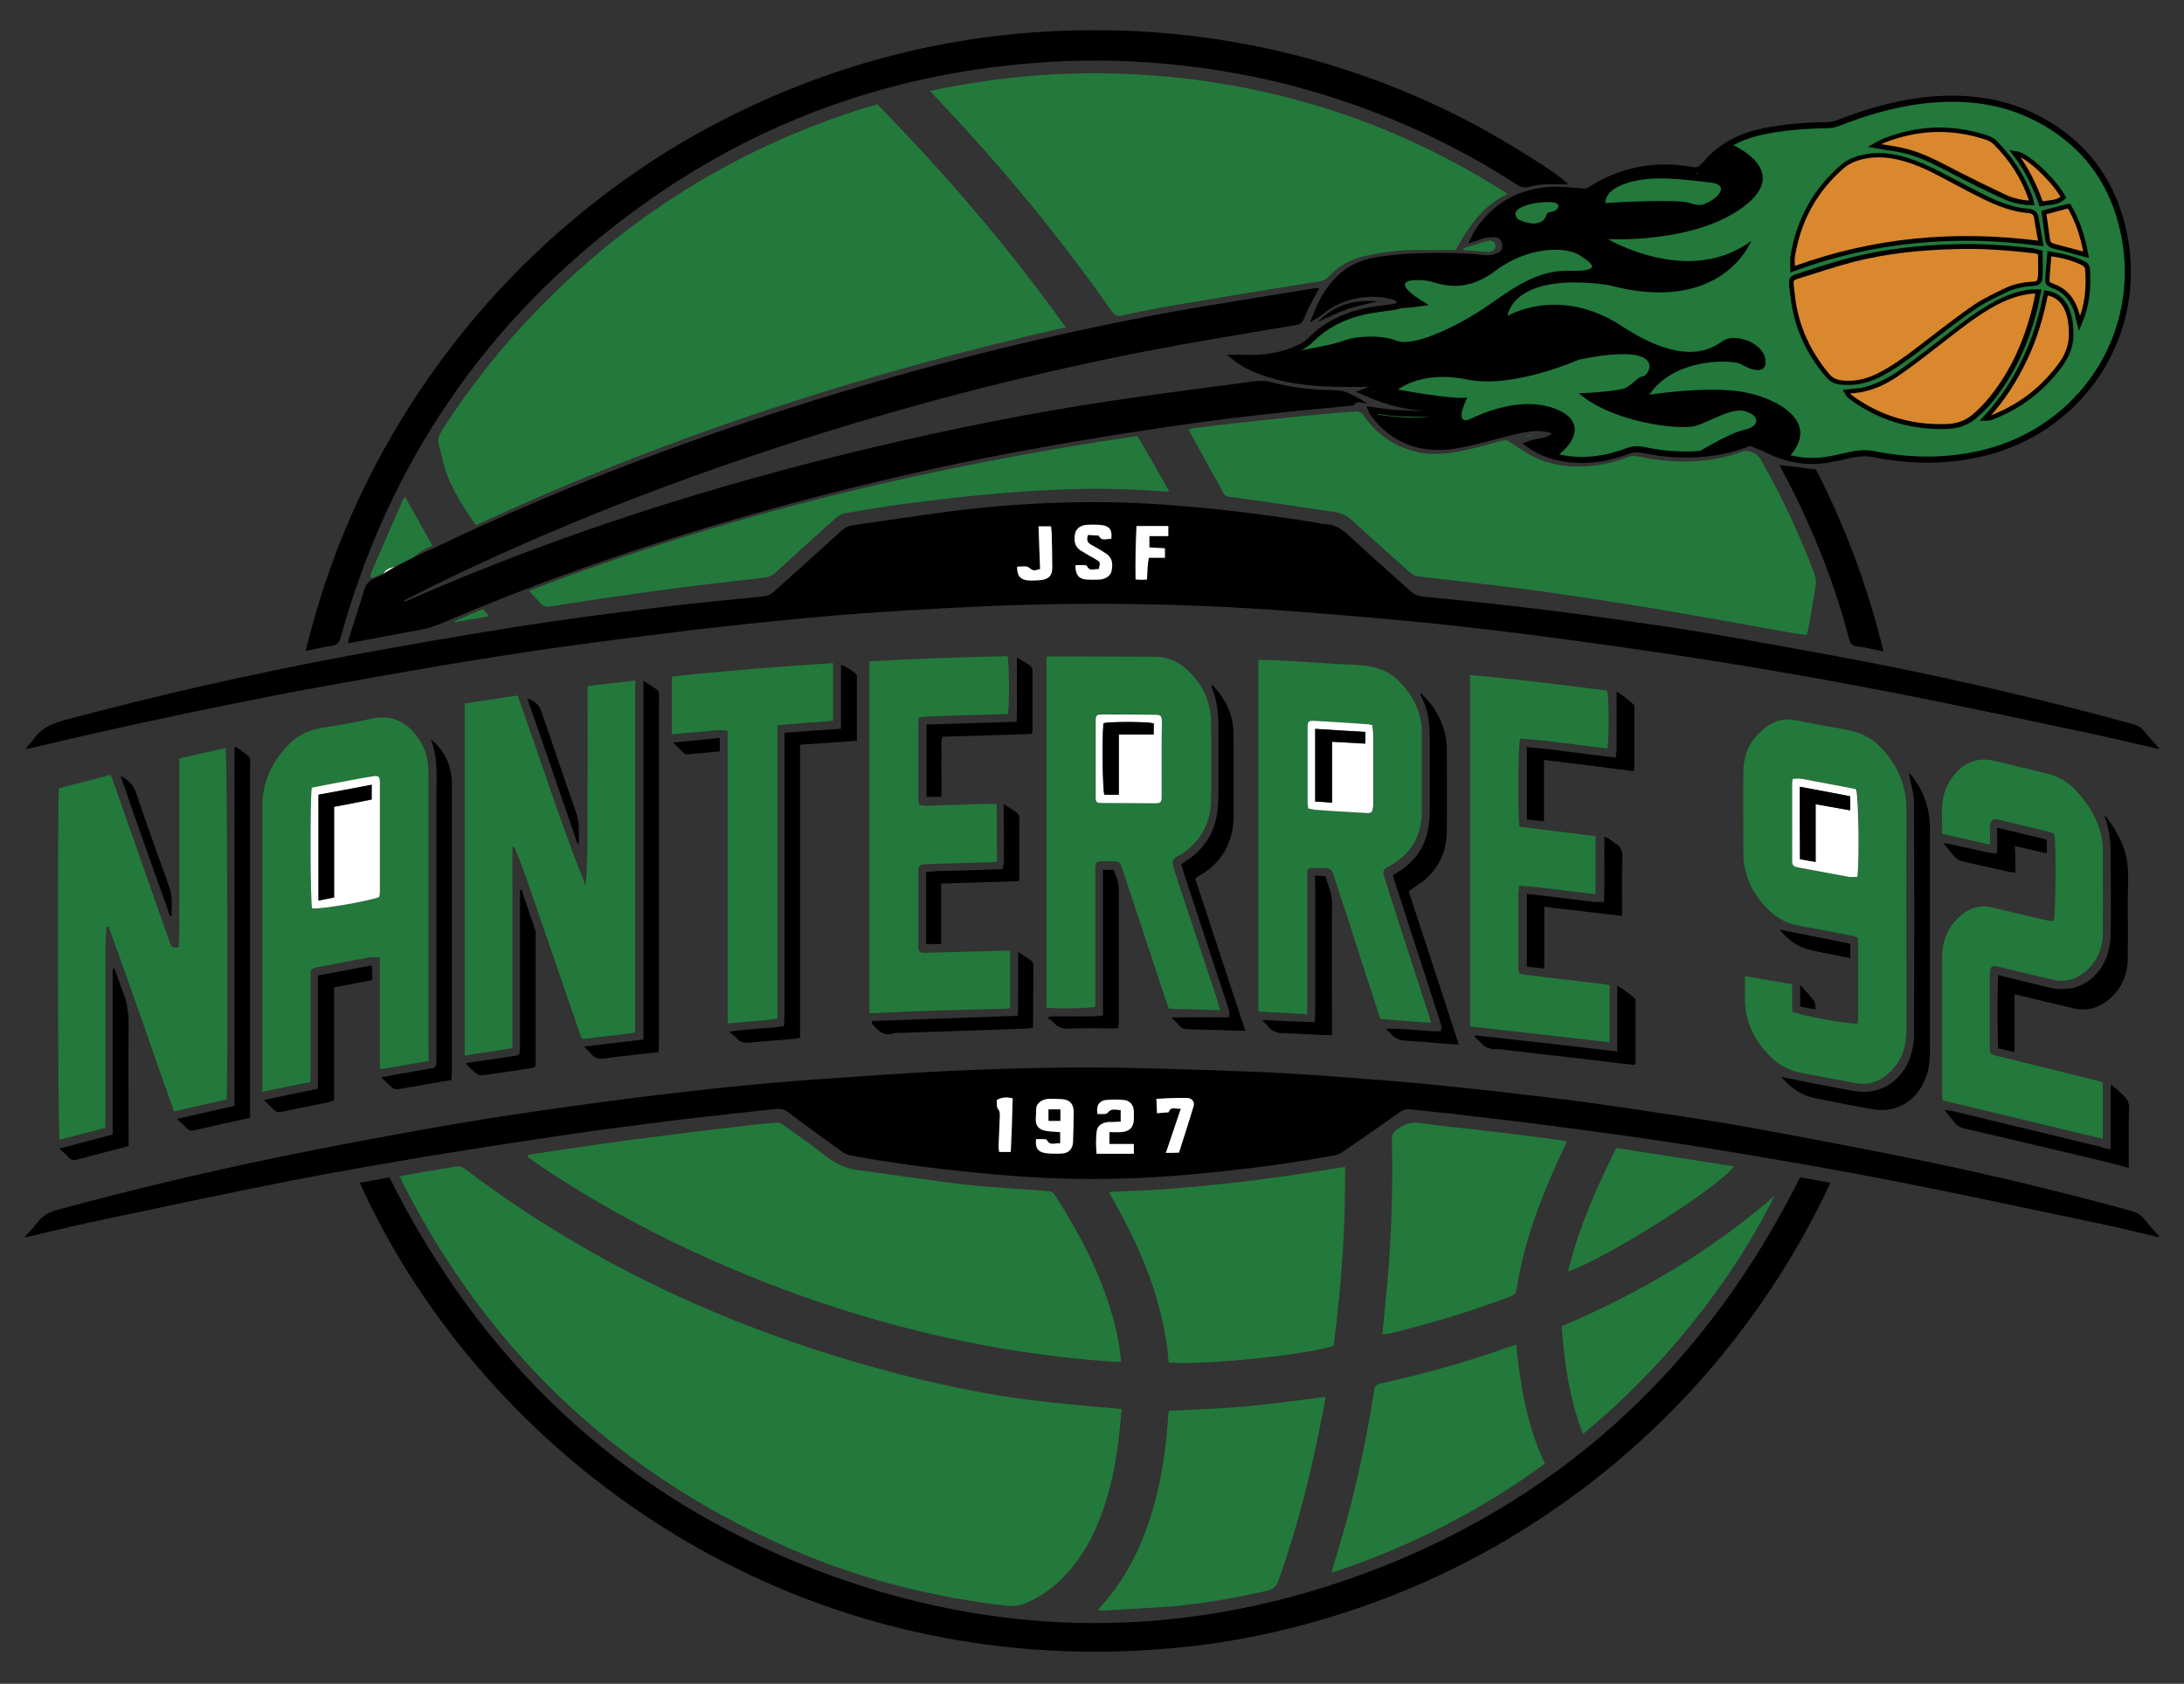 <?xml version="1.0" encoding="utf-8"?>
<!-- Generator: Adobe Illustrator 24.0.1, SVG Export Plug-In . SVG Version: 6.00 Build 0)  -->
<svg version="1.1" id="Calque_1" xmlns="http://www.w3.org/2000/svg" xmlns:xlink="http://www.w3.org/1999/xlink" x="0px" y="0px"
	 viewBox="0 0 715.2 551.5" enable-background="new 0 0 715.2 551.5" xml:space="preserve">
<rect x="0" y="0" width="715.2" height="551.5" fill="#333333" stroke="none"/>
<g>
	<path fill="#22793B" stroke="#000000" stroke-width="2" stroke-miterlimit="10" d="M573.4,144.9c-4.1,1.6-8.3,2.8-12.7,3.4
		c-7.5,1-15,0.7-22.4-0.9c-2-0.4-3.7-0.3-5.5,0.4c-7.6,2.8-15.3,3.8-23.3,1.8c-3.1-0.8-6-2-8.9-4.1c3-1.2,6.6-0.5,8.7-3.4
		c-0.5-1.3-1.6-1.4-2.6-1.6c-3.5-0.7-7-0.1-10.4,0.7c-5,1.2-10,2.6-15.1,3.8c-4.1,1-8.2,1.6-12.4,1.3c-8.1-0.6-14.4-4.5-19.2-10.9
		c-0.2-0.2-0.3-0.6-0.5-1.1c2.8,0.4,5.5,0.8,8.1,1c3.7,0.2,7.3,0.3,11,0.3c2,0,3.9-0.4,5.9-2.3c-9.9,1.1-18.7-1-27.4-4.9
		c2.2-0.8,4-1.5,5.9-2.2c0-0.2-0.1-0.4-0.1-0.5c-0.8,0-1.7,0-2.5,0c-5.1,0-10.2,0.1-15.3-0.1c-7.3-0.3-14.5-1.3-21.4-3.8
		c-3-1.1-5.9-2.4-8.7-4.6c1.2,0,2.2,0,3.1,0c6.3,0.3,12.4-0.7,18.2-3.5c1.4-0.7,2.7-1.7,3.8-2.8c4.6-4.5,10.1-7.2,16.3-8.7
		c3.2-0.8,6.6-1.1,9.9-1.6c1.2-0.2,2.4-0.2,3.2-1.5c-0.9-1.6-2.5-1.9-4-2.3c-4.7-1-9.4-0.7-14,0.7c-3.2,1-6,2.5-8.6,4.7
		c-0.5,0.4-1,0.7-1.5,1c3.7-9.3,9.3-16.3,20-18c10.1-1.6,20.2-1.5,30.4-1.1c1.8,0.1,3.7,0.5,5.5,0.5c1.4,0,2.9-0.3,4.1-0.9
		c1.6-0.7,2.2-2.4,1.8-4.3c-0.4-1.6-1.4-2.6-3.2-2.7c-1-0.1-2.1,0.1-3.1,0.2c-0.6,0.1-1.2,0.3-1.8,0.5c-0.5,0.2-1,0.3-1.9,0.6
		c0.4-0.8,0.6-1.3,0.9-1.8c5.6-8.6,13.6-13.3,23.9-14c3.4-0.2,6.8,0.2,10.3,0.5c1.2,0.1,2.1,0,3.1-0.7c10.2-6.4,21.3-8.5,33.1-6.3
		c1.4,0.3,2.3,0,3.3-0.9c0.5-0.5,1.1-1,1.5-1.5c5-5.8,11.4-8.8,18.7-10.3c6.8-1.4,13.8-1.9,20.7-2c1.3,0,2.7-0.3,3.9-0.8
		c8.7-3.4,17.5-6,26.8-7.2c13-1.6,25.6-0.5,37.4,5.4c16,8,25.7,21.1,29.2,38.5c6.5,32.6-13.8,63.7-46.2,71.5
		c-12,2.9-24.1,2.7-36.1,0.3c-2.5-0.5-4.9-0.2-7.3,0.3c-2.8,0.6-5.6,1.3-8.4,1.7c-7.3,1-14.1-0.7-20.5-4.2
		C575.6,146.2,574.5,145.6,573.4,144.9z M667.9,82.9c-0.9-0.2-1.6-0.5-2.4-0.6c-8.5-1-17-1.6-25.6-1.3c-11,0.3-22,1.5-32.7,4.1
		c-6.3,1.6-12.4,3.6-18.5,5.6c-1.9,0.6-1.9,0.8-1.8,2.8c0.1,1.1,0.2,2.2,0.4,3.3c1.1,9.9,5,18.6,11.5,26.1c1.2,1.4,2.6,2,4.4,2.1
		c4.2,0.4,8.1-0.5,11.8-2.3c4.6-2.3,8.7-5.3,12.8-8.4c5.9-4.5,11.7-9.2,17.8-13.4c3.4-2.4,7.3-4.3,11.1-6.1c2.7-1.3,5.6-1.9,8.5-2.1
		c2.3-0.1,2.6-0.4,2.7-2.5C668,87.9,667.9,85.5,667.9,82.9z M587.3,87.8c26.3-9.6,53-12,80.7-8.3c-0.5-3-1-5.5-1.4-8.1
		c-0.2-1.4-1.1-1.9-2.3-2c-5.3-0.4-10.1-2.3-14.7-4.6c-4.6-2.3-9.2-4.8-13.8-7.2c-4-2.1-8.2-4-12.6-5.3c-5.3-1.5-10.6-1.7-15.8,0.2
		c-1.3,0.5-2.7,1.2-3.7,2.1c-9.1,7.8-14.5,17.7-16.4,29.5C587.2,85.1,587.3,86.2,587.3,87.8z M605.1,128.5c0.3,0.5,0.4,0.8,0.6,0.9
		c0.5,0.5,1.1,0.9,1.7,1.3c9,6.3,19,9.1,30,8.8c3.7-0.1,6.9-1.2,9.6-3.7c1.8-1.6,3.5-3.3,5-5.2c7.1-8.9,11.6-19,14.3-30
		c0.4-1.5,0.6-3,1-4.8c-0.9,0-1.4,0-1.9,0c-4.5,0.4-8.7,2.1-12.6,4.3c-5.9,3.3-11.1,7.5-16.4,11.6c-4.5,3.5-9.1,7-13.8,10.4
		c-4,2.8-8.4,5-13.2,6C607.9,128.2,606.6,128.3,605.1,128.5z M665,66.2c-0.1-0.5-0.1-0.7-0.2-1c-2.5-7-6.5-13.2-11.7-18.4
		c-0.7-0.7-1.8-1.3-2.9-1.6C639,41.6,627.9,42,617,46.4c-0.8,0.3-1.5,0.7-2.4,1.2c3.3,0.6,6.3,0.9,9.2,1.6
		c6.3,1.5,11.8,4.7,17.5,7.6c5,2.6,10.1,5.1,15.3,7.5C659.1,65.4,661.9,66.1,665,66.2z M670.2,96.2c-1.5,7.5-3.6,14.8-6.9,21.6
		c-3.3,6.9-7.4,13.3-12.7,19c0.4,0,0.7,0,1-0.1c9.3-3.4,16.8-9.1,22.7-17c2.3-3.1,3.7-6.3,3.7-10.1c0-3.1-0.3-6.2-1.8-9.1
		C675,98.3,673.2,96.7,670.2,96.2z M681,105.3c2.3-5.6,2.8-11.3,2.4-17.2c0-0.6-0.6-1.4-1.1-1.6c-3.4-1.6-7-2.5-10.9-3.1
		c-0.2,2.5-0.4,4.9-0.6,7.3c-0.1,2-0.1,2,1.8,2.8c4.1,1.5,6.4,4.6,7.7,8.6C680.6,103.1,680.7,104.2,681,105.3z M669.6,69.8
		c0.4,3,0.8,5.8,1.2,8.7c0.2,1.2,0.8,1.7,2,2c2.8,0.6,5.5,1.4,8.3,2.2c0.5,0.1,1,0.2,1.7,0.4c-1-5.6-2.7-10.7-5.4-15.3
		C674.6,68.4,672.2,69.1,669.6,69.8z M668.6,66.5c2.4-0.5,4.8-0.2,6.8-1.9c-2.9-5.3-11.6-13.6-15.1-14.1
		C664,55.4,666.5,60.7,668.6,66.5z"/>
	<path fill="#22793B" d="M367.3,461.5c-0.3,3.6-0.6,6.8-1,10.1c-1.1,8.9-2.9,17.6-6.2,26c-2.9,7.4-6.9,14.2-12.7,19.8
		c-3.2,3.2-6.9,5.6-11.1,7.5c-2.3,1-4.5,1.3-7,1c-22.9-2.7-45.1-8.1-66.4-16.9c-58.5-24.4-102.1-64.9-130.9-121.3
		c-0.4-0.7-0.7-1.4-1.1-2.4c2.7-0.5,5.1-1,7.6-1.4c3.5-0.6,7.1-1.2,10.6-1.8c1.2-0.2,2.1,0,3.1,0.7c43.7,33.2,92.9,54.9,145.9,68.2
		c12.8,3.2,25.7,5.8,38.8,7.5c8.6,1.1,17.3,1.8,26,2.6C364.3,461.2,365.6,461.3,367.3,461.5z"/>
	<path fill="#22793B" d="M287.3,34.2c22.4,22.8,43,46.9,61.7,73c-66.7,15.1-131.2,36-193.1,64.8c-0.5-0.6-0.9-1.1-1.2-1.6
		c-3.3-4.9-6.5-9.9-8.5-15.5c-1.1-3-1.6-6.1-2.5-9.2c-0.5-1.8,0.1-3.2,1-4.7c7-10.9,14.8-21.3,23.4-31c31.9-35.8,70.6-61,116.5-75.1
		C285.5,34.7,286.3,34.5,287.3,34.2z"/>
	<path d="M706.8,245.3c-7.6-1.7-15.2-3.6-22.8-5.2c-21.4-4.5-42.8-9.1-64.3-13.3c-18.6-3.6-37.2-6.9-55.9-9.9
		c-16.8-2.7-33.6-5.1-50.5-7.4c-14-1.9-28-3.6-42.1-5.1c-15.5-1.6-31-2.9-46.6-4.1c-28.3-2.2-56.7-3-85.1-2.3
		c-13.5,0.3-27,1-40.5,1.8c-11.6,0.7-23.1,1.5-34.7,2.6c-13,1.2-25.9,2.6-38.8,4.1c-14,1.7-27.9,3.5-41.8,5.4
		c-12.7,1.8-25.4,3.8-38.1,5.9c-15.8,2.7-31.6,5.5-47.4,8.4C69,231.8,40,237.9,11.1,244.8c-0.8,0.2-1.5,0.3-2.6,0.6
		c0.6-1.4,1.7-2.1,2.4-3.1c2.4-3.6,5.9-5.3,10.1-6.4c30.6-8.2,61.4-15.2,92.5-21c18.9-3.5,37.9-6.8,56.9-9.8
		c14.7-2.3,29.4-4.2,44.2-6c11.9-1.5,23.8-2.6,35.7-3.8c1.3-0.1,2.2-0.7,3.1-1.5c7.4-6.6,14.7-13.2,22.1-19.9c1.2-1.1,2.4-1.7,4-1.9
		c10.5-1.5,21-3.1,31.5-4.5c14.1-1.8,28.3-2.8,42.5-3c12.2-0.2,24.4,0.4,36.6,1.5c13.4,1.2,26.7,2.9,39.9,5c1.4,0.2,2.8,0.7,4.2,0.7
		c3.1,0.1,5.3,1.7,7.5,3.7c6.7,6.2,13.5,12.2,20.3,18.3c1.1,1,2.3,1.5,3.8,1.7c10.2,1,20.4,2,30.5,3.2c10.6,1.2,21.3,2.6,31.9,4.1
		c11.8,1.7,23.6,3.4,35.3,5.4c17.1,3,34.3,6.1,51.4,9.4c28.1,5.6,56,12.1,83.7,19.7c1.5,0.4,2.6,1.1,3.5,2.2c1.6,2,3.3,3.8,5,5.8
		C707,245.1,706.9,245.2,706.8,245.3z M356.3,175.2c1.2,0.1,2.3,0.2,3.5,0.3c1,2.1,2.7,0.9,4.1,1.1c0.4-2.8-0.5-4.2-3-4.5
		c-1.7-0.2-3.3-0.2-5-0.1c-2,0.1-3.5,1.2-3.8,2.7c-0.6,2.6,0,4.6,1.8,5.7c1.6,1,3.2,1.8,4.8,2.8c1.7,1,1.7,1,1.1,3.3
		c-1.3-0.3-3,0.9-3.9-1.1c-0.1-0.2-0.6-0.2-0.9-0.2c-0.9,0-1.9,0-2.8,0c-0.1,3,1,4.4,3.5,4.7c1.5,0.1,3,0.1,4.5,0
		c2-0.1,3.4-1.3,3.8-2.8c0.6-2.7,0-4.5-1.8-5.7c-1.6-1-3.1-1.9-4.7-2.8C356.3,177.8,355.7,177.1,356.3,175.2z M375.6,189.8
		c0.1-2.5,0.2-4.8,0.4-7.2c2,0,3.6,0,5.3,0c0-1.1,0-2,0-3.1c-1.8-0.1-3.4-0.2-5.1-0.3c0-1.3,0-2.4,0-3.7c2.1,0,4.1,0,6.2,0
		c0-1.1,0-2.1,0-3.3c-3.5,0-6.9,0-10.4,0c-0.2,5.9-0.4,11.7-0.3,17.5c0.9,0,1.5,0.1,2.1,0.1C374.4,189.9,374.9,189.9,375.6,189.8z
		 M340.6,186.4c-2.2,0.6-2.2,0.6-3.9-0.6c-0.3-0.2-0.7-0.3-1.1-0.3c-0.9,0-1.7,0.1-2.6,0.1c-0.1,2.9,1,4.3,3.6,4.5
		c1.3,0.1,2.7,0,4.1-0.1c2.7-0.2,3.9-1.5,3.8-4.2c-0.1-3.7-0.1-7.5-0.2-11.2c0-0.8-0.1-1.5-0.2-2.2c-1.5,0-2.7,0-4.1,0
		C340.2,177.2,340.4,181.8,340.6,186.4z"/>
	<path d="M706.8,405.2c-6.4-1.5-12.7-3.1-19.1-4.4c-22.8-4.8-45.6-9.7-68.5-14.2c-18.6-3.6-37.2-6.8-55.9-9.9
		c-15.7-2.6-31.4-4.8-47.2-6.9c-13.8-1.9-27.6-3.5-41.4-5.1c-4.4-0.5-8.9-0.9-13.3-1.4c-1.2-0.1-2,0.3-2.9,0.9
		c-6.2,4.4-12.4,8.7-18.7,13c-0.9,0.7-2.1,1.1-3.3,1.3c-12.5,2.3-25.1,4-37.7,5.3c-15.7,1.7-31.4,2.6-47.1,2.3
		c-11.7-0.2-23.3-1.1-34.9-2.3c-12.7-1.3-25.4-3-38-5.3c-1.1-0.2-2.3-0.7-3.2-1.4c-5.9-4.2-11.8-8.5-17.6-12.9
		c-1.2-0.9-2.3-1.1-3.8-1c-11.3,1.3-22.6,2.4-33.8,3.8c-12.6,1.6-25.2,3.2-37.8,5.1c-13.6,2-27.2,4.1-40.7,6.3
		c-15.9,2.7-31.8,5.4-47.6,8.5c-21.9,4.3-43.6,9-65.4,13.6c-6.5,1.4-12.9,3-19.4,4.5c-0.3,0.1-0.6,0.1-1.5,0.3
		c1.6-1.8,2.9-3.1,4-4.6c1.8-2.5,4.1-3.7,7-4.5c24.1-6.5,48.3-12.3,72.7-17.3c19.3-3.9,38.7-7.6,58.1-10.9
		c15.3-2.6,30.8-4.8,46.2-6.9c12.7-1.7,25.4-3.2,38.1-4.6c11.2-1.2,22.4-2.2,33.7-3c14.1-1,28.2-2,42.3-2.7
		c21.7-1,43.5-1.5,65.2-0.9c12.4,0.3,24.8,0.7,37.1,1.2c11.3,0.5,22.5,1.3,33.7,2.2c9.8,0.7,19.6,1.6,29.4,2.6
		c10.6,1.1,21.3,2.3,31.9,3.6c9.7,1.2,19.5,2.5,29.2,4c12.6,1.9,25.1,3.7,37.6,6c18.7,3.4,37.4,7,56,10.8
		c22.8,4.7,45.3,10.2,67.7,16.3c1.8,0.5,3.2,1.3,4.3,2.7c1.5,1.9,3.1,3.6,4.7,5.4C707,404.9,706.9,405,706.8,405.2z M339.3,373.1
		c-0.4,2.8,0.6,4.3,3.2,4.7c1.7,0.2,3.5,0.2,5.3,0.1c2.2-0.2,3.4-1.6,3.5-3.8c0.1-3.3,0.2-6.5,0.2-9.8c0-2.6-1.2-4-3.8-4.2
		c-1.3-0.1-2.7-0.1-4.1-0.1c-0.6,0-1.3,0.1-1.9,0.3c-1.7,0.6-2.6,1.8-2.5,3.7c0.1,2.2-0.9,4.8,1.9,6.1c0.9,0.4,2,0.5,3,0.6
		c1,0.1,2,0.1,3,0.2c0,1.4,0,2.5,0,3.7c-1.6-0.3-3.4,1-4.4-1.2c-0.1-0.1-0.4-0.2-0.7-0.2C341.1,373,340.2,373.1,339.3,373.1z
		 M367,367.4c-0.9,0-1.5,0-2.1,0c-0.6,0-1.3,0-1.9,0c-2,0.1-3.6,1.1-3.8,2.7c-0.4,2.6-0.3,5.2-0.1,7.7c4.2,0,8.2,0,12.2,0
		c0-1.1,0-2,0-3.2c-2.7,0-5.3,0-8,0c0-1.4,0-2.6,0-3.9c1.4,0,2.7,0.1,3.9,0c2.7-0.1,4-1.6,4.1-4.3c0-0.9,0-1.8,0-2.6
		c-0.1-1.9-1.3-3.4-3.2-3.6c-2-0.2-4-0.2-6,0c-2.2,0.3-3.2,2-2.7,4.6c1.1-0.1,2.8,0.3,3.3-0.4c1.4-1.7,2.8-0.8,4.3-0.9
		C367,364.9,367,366,367,367.4z M381.8,377.6c1.6,0,2.8,0,4.2,0c1.6-5.2,3.3-10.2,4.8-15.3c0.4-1.4-0.7-2.6-2.3-2.6
		c-2.1,0-4.2,0.1-6.2,0.1c-1.2,0-2.3,0.1-3.7,0.2c0.1,1.7,0.1,3.1,0.2,4.7c1.4-0.1,2.6-0.2,3.8-0.3c0.8-2.2,2.5-0.9,4-1.2
		C385,368,383.4,372.7,381.8,377.6z M331,377.3c0.2-5.9,0.5-11.7,0.7-17.5c-1.9-0.5-3.5-0.4-5.2,0.6c0.1,1-0.2,2.3,0.4,2.9
		c0.7,0.8,0.6,1.6,0.6,2.4c-0.1,3.3-0.3,6.5-0.4,9.8c0,0.6,0.1,1.2,0.2,1.9C328.5,377.3,329.6,377.3,331,377.3z"/>
	<path fill="#22793B" d="M493.7,63.5c-8.4,4-12.9,11-17,18.4c-4.8,0-9.4,0-14.1,0c-5.2,0-10.3,0.8-15.4,1.9c-4.8,1-8.8,3.2-12.1,6.8
		c-0.8,0.9-1.6,1.3-2.8,1.5c-16.4,2.6-32.8,5.3-49.1,8.1c-5.2,0.9-10.3,1.9-15.5,3.1c-1.6,0.4-2.6,0.1-3.6-1.3
		c-16.9-24.2-35.7-46.9-56-68.4c-1.1-1.2-2.2-2.3-3.6-3.8c27.9-6,55.5-7.3,83.4-4.1C425.9,30.1,461.1,42.6,493.7,63.5z"/>
	<path fill="#22793B" d="M389.2,140.7c0.7-0.2,1.2-0.4,1.7-0.5c7.3-0.9,14.6-1.7,21.9-2.5c7.2-0.8,14.4-1.5,21.7-2.2
		c3-0.3,6.1-0.4,9.1-0.7c1.4-0.2,2.3,0.3,3.1,1.5c4.3,6.2,10.3,10.2,17.7,11.8c4.9,1.1,9.9,0.5,14.7-0.5c4.2-0.9,8.4-2,12.5-3.2
		c1.1-0.3,2-0.3,2.9,0.4c1.4,1,2.9,1.9,4.4,2.9c5.8,3.8,12.2,5.3,19.1,5.1c5.2-0.2,10.3-1.2,15.2-3.1c1.1-0.4,2.1-0.5,3.3-0.2
		c11.6,2.5,23.1,2.4,34.5-1.7c1.5-0.5,4.2,0.6,5.3,2.2c0.3,0.5,0.6,1,0.8,1.4c6.6,11.7,12.3,23.8,17,36.4c0.6,1.6,0.7,3,0.4,4.7
		c-0.8,4.2-1.4,8.5-2.2,12.7c-0.1,0.9-0.4,1.7-0.7,2.8c-1.4-0.2-2.8-0.4-4.2-0.6c-14.3-2.5-28.6-5.2-42.9-7.6
		c-13.1-2.2-26.3-4.2-39.5-6.1c-9.4-1.3-18.8-2.4-28.3-3.5c-4.2-0.5-8.4-0.9-12.6-1.5c-0.9-0.1-1.9-0.8-2.6-1.4
		c-6.3-5.6-12.6-11.3-18.9-17c-1.6-1.5-3.4-2.3-5.5-2.6c-10.6-1.5-21.1-3.2-31.7-4.6c-5.1-0.7-3.8,0-6.2-4.3
		c-3-5.3-5.9-10.6-8.8-15.9C390,142.2,389.6,141.5,389.2,140.7z"/>
	<path fill="#22793B" d="M173.1,378.2c3.5-0.5,7.1-1.1,10.6-1.6c7.5-1.1,15-2.2,22.5-3.2c6.8-0.9,13.6-1.7,20.4-2.6
		c6.2-0.8,12.4-1.5,18.5-2.2c3.1-0.4,6.2-0.7,9.3-0.9c0.8-0.1,1.7,0.4,2.3,0.9c4.7,3.4,9.4,6.6,13.9,10.2c3.2,2.5,6.6,4,10.6,4.5
		c11.7,1.5,23.4,3.4,35.1,4.7c8.9,1,17.8,1.4,26.7,2.1c1,0.1,1.8,0.3,2.4,1.2c8.5,13.3,15.8,27.2,19.7,42.7c1,3.9,1.7,7.8,2,12
		c-1,0-1.8,0.1-2.7,0c-16.1-1.1-32.1-3.3-47.9-6.5c-33.4-6.8-65.4-17.8-96.1-32.7c-15.8-7.7-31.1-16.4-45.6-26.4
		c-0.7-0.5-1.4-1-2.1-1.5C172.9,378.6,173,378.4,173.1,378.2z"/>
	<path d="M135.3,182.6c2.4-1.1,4.8-2.2,7.2-3.3c42.9-20.5,87.2-37.1,132.7-50.8c34.7-10.5,69.9-19.1,105.6-25.8
		c16.3-3,32.8-5.5,49.1-8.2c0.6-0.1,1.3-0.1,2.1-0.1c-1.1,2-2.1,3.8-3,5.6c-0.8,1.5-1.5,3-2.1,4.6c-0.5,1.3-1.4,1.7-2.7,1.9
		c-16.6,2.8-33.3,5.5-49.8,8.7c-36.1,7.1-71.8,16.2-106.9,27.2c-43.7,13.7-86.4,30.1-127.5,50.4c-2.4,1.2-4.8,2.4-7.3,3.7
		c-0.2,0.1-0.4,0.3-0.5,0.6c0.6-0.2,1.2-0.3,1.7-0.6c48.8-21.4,99.4-37.5,151.3-49.8c25.3-6,50.9-11.2,76.6-15.1
		c16.3-2.5,32.6-4.5,48.9-6.7c1.9-0.3,3.8-0.2,5.7,0.3c6.7,1.8,13.5,2.5,20.4,2.6c2.1,0,3.9,0.4,5.7,1.4c1.8,0.9,3.6,1.8,5.3,3
		c-0.5-0.1-0.9-0.2-1.4-0.2c-1-0.1-2.1-0.7-2.9,0.6c-0.2,0.3-0.9,0.2-1.4,0.3c-10.2,1-20.4,1.9-30.5,3.1
		c-10.6,1.2-21.3,2.6-31.8,4.2c-12.9,1.9-25.7,4-38.5,6.3c-24.5,4.3-48.7,9.7-72.7,15.9c-37.8,9.8-75,21.7-111.2,36.4
		c-4.1,1.7-8.1,3.3-12.2,5.1c-2.5,1.1-5,1.9-7.7,2.4c-7.8,1.4-15.5,2.9-23.5,4.4c0.1-0.8,0.2-1.5,0.4-2.1c1.7-5.3,3.4-10.5,5-15.7
		c0.5-1.5,1.3-2.5,2.6-3.2c1.2-0.5,2.4-1.1,3.6-1.6c1.2-0.7,2.4-1.4,3.7-2.2C131.3,184.6,133.3,183.6,135.3,182.6z"/>
	<path d="M589.5,385.6c3.1,0.6,6.3,1.1,9.9,1.8c-9.9,21.3-22.3,40.6-37.1,58.4c-14.9,17.8-31.8,33.4-50.8,46.8
		c-19,13.4-39.3,24.1-61.1,32.1c-21.8,8-44.2,13.2-67.3,15.2c-124.6,11-224.6-62.9-265.3-152.5c3.3-0.6,6.4-1.2,9.7-1.8
		c29.9,59.7,75.1,103.2,137.4,127.7c62.1,24.4,125,24.4,187.1,0.1C514.2,488.9,559.5,445.5,589.5,385.6z"/>
	<path d="M513.5,60.4c-2.7,0-5.2-0.1-7.7,0c-1.7,0.1-3.4,0.3-5,0.8c-1.5,0.4-2.7,0.2-4-0.7c-19.3-12.5-39.9-22.1-61.8-29
		c-15.5-4.9-31.3-8.2-47.5-10c-14.7-1.7-29.5-2.1-44.3-1.2C293,23.4,247.4,39.6,207,69.6c-47.7,35.3-79.5,81.8-95.4,139
		c-0.5,1.9-1.3,2.8-3.3,3c-2.6,0.3-5.1,1-8.2,1.6c7-28.8,18.2-55.3,33.9-79.9c15.6-24.6,34.8-46.1,57.5-64.5
		c22.7-18.4,47.8-32.6,75.3-42.7c33.9-12.5,68.9-17.6,105-15.9c37.7,1.9,73.4,11.4,107.1,28.5C489.8,44.2,510.9,57,513.5,60.4z"/>
	<path fill="#22793B" d="M167.8,277.4c0,21.9,0,43.7,0,65.9c-5.3,0.8-10.4,1.6-15.6,2.4c0-38.5,0-76.7,0-115.3
		c5.7-0.9,11.4-1.7,17.3-2.6c7.5,20.9,14.1,41.9,22.3,62.3c0.9-10.8,0.5-21.7,0.6-32.5c0.1-10.9,0-21.7,0-32.9
		c5.3-0.6,10.4-1.2,15.6-1.8c0,38.6,0,76.8,0,115.1c-0.4,0.1-0.7,0.3-1,0.4c-5.4,0.6-10.8,1.3-16.3,1.9c-0.3-0.6-0.6-1.2-0.8-1.7
		c-5.7-16.7-11.5-33.4-17.2-50c-1.2-3.5-2.6-6.9-3.9-10.3c-0.1-0.3-0.3-0.5-0.5-0.8C168.1,277.4,168,277.4,167.8,277.4z"/>
	<path fill="#22793B" d="M74.2,360.1c-5.7,1.3-11.4,2.6-17.2,3.9c-7.3-20.2-14-40.5-21.5-60.5c-0.2,0-0.4,0-0.6,0.1
		c-0.1,2.5-0.4,5-0.4,7.5c0,17.7,0,35.3,0,53c0,1.7,0,3.3,0,5.3c-5.1,1.3-10,2.6-15,3.9c-0.6-2-0.7-111.7-0.2-115.1
		c5.5-1.4,11.1-2.9,16.9-4.4c0.4,0.9,0.7,1.7,1,2.5c6,17.2,12.1,34.4,18.1,51.5c0.1,0.4,0.3,0.7,0.4,1.1c0.4,1.4,1.2,1.8,2.8,1.2
		c0.4-5,0.1-10.1,0.2-15.2c0-5.2,0-10.4,0-15.6c0-5.1,0-10.2,0-15.3c0-5.1,0-10.2,0-15.6c5.2-1.2,10.2-2.3,15.2-3.4
		C74.4,247,74.7,354.9,74.2,360.1z"/>
	<path fill="#22793B" d="M399.6,330.9c-5.8-0.2-11.2-0.4-16.8-0.5c-0.3-0.8-0.6-1.6-0.9-2.4c-4.8-14.4-9.5-28.8-14.3-43.2
		c-0.9-2.7-0.9-2.7-3.9-2.7c-1,0-2.1-0.1-3.1,0c-1.5,0.1-1.8,0.3-1.9,1.9c-0.1,0.8,0,1.6,0,2.4c0,13.5,0,27,0,40.5
		c0,0.9,0,1.9,0,2.8c-1.9,0.6-13.7,0.8-16,0.3c0-38.2,0-76.4,0-114.9c1-0.1,1.9-0.1,2.9-0.1c10.8,0,21.6,0.1,32.4,0.1
		c4,0,7.4,1.3,10.3,3.9c5.4,4.7,8.3,10.6,8.3,17.9c0,8.2,0.1,16.5,0,24.7c-0.1,8.4-3.7,14.9-11.2,19c-1.2,0.7-1.6,1.5-1.3,2.7
		c0.2,0.9,0.5,1.9,0.8,2.8c4.7,14.1,9.3,28.2,14,42.3C399,329,399.2,329.7,399.6,330.9z M380.4,248.6c0-4,0-8,0-12
		c0-2.5-0.2-2.6-2.6-2.6c-5.6-0.1-11.2-0.1-16.8-0.1c-2.1,0-2.3,0.2-2.3,2.4c0,8.1,0,16.3,0,24.4c0,2,0.2,2.2,2.2,2.2
		c5.7,0.1,11.3,0.1,17,0.1c2.2,0,2.4-0.2,2.4-2.5C380.4,256.6,380.4,252.6,380.4,248.6z"/>
	<path fill="#22793B" d="M452,333.7c-2.2-6.7-4.2-13-6.3-19.4c-2.9-9-5.8-18.1-8.8-27.1c-0.9-2.7-1-2.8-3.9-2.9c-1.1,0-2.2,0-3.4,0
		c-1,0-1.5,0.4-1.5,1.4c0,0.8,0,1.6,0,2.4c0,13.7,0,27.3,0,41c0,0.9,0,1.9,0,3.1c-5.4-0.3-10.6-0.6-16-0.9c0-38.5,0-76.7,0-115.2
		c3.5,0.1,6.9,0.2,10.3,0.4c7.3,0.4,14.5,1,21.8,1.3c5.6,0.2,10.5,1.6,14.4,5.8c4.3,4.6,7,9.9,7,16.3c0,8.7,0,17.4,0,26.1
		c-0.1,8.1-3.7,14-10.9,17.8c-1.8,1-2,1.4-1.3,3.7c1.7,5.3,3.4,10.6,5.1,16c3.1,9.6,6.2,19.1,9.3,28.7c0.3,0.8,0.5,1.7,0.8,2.8
		C463.1,334.7,457.7,334.2,452,333.7z M428.4,264.8c0.7,0.1,1.4,0.3,2.1,0.4c3.5,0.2,7,0.4,10.5,0.7c2.2,0.1,4.5,0.4,6.7,0.4
		c1.6,0,1.8-0.2,2-1.8c0-0.4,0.1-0.8,0.1-1.2c0-7.7,0-15.3,0-23c0-0.9-0.2-1.9-0.3-2.8c-0.7-0.1-1.2-0.3-1.6-0.3
		c-5.7-0.4-11.5-0.8-17.2-1.1c-2.2-0.1-2.4,0.2-2.4,2.5c0,8.1,0,16.1,0,24.2C428.2,263.4,428.3,264,428.4,264.8z"/>
	<path fill="#22793B" d="M140.4,347.5c-5.4,0.9-10.5,1.8-15.9,2.7c-0.2-2.6-0.1-5-0.1-7.3c0-2.4,0-4.8,0-7.2c0-2.5,0-5,0-7.4
		c0-2.4,0-4.8,0-7.2c0-2.4,0-4.8,0-7.5c-1.3,0-2.4-0.2-3.5,0c-5.5,1-11,2-16.5,3.1c-2.7,0.5-2.7,0.6-2.7,3.2c0,8.1,0,16.1,0,24.2
		c0,2.6,0,5.1,0,7.7c0,0.8-0.1,1.6-0.1,2.6c-5.2,1-10.3,2.1-15.7,3.2c0-1.1,0-1.9,0-2.7c0-30.2,0-60.4,0-90.6
		c0-8.3,3.3-15.2,9.1-20.9c2.8-2.7,6.1-4.2,9.9-4.9c5.6-1,11.2-1.8,16.7-3.1c8-1.9,13,2.6,16,7.3c2,3.2,2.7,6.8,2.7,10.5
		c0,13.3,0,26.7,0,40c0,17.1,0,34.2,0,51.3C140.4,345.4,140.4,346.3,140.4,347.5z M124.2,293.8c0.1-0.5,0.2-1,0.2-1.5
		c0-12,0-24,0-35.9c0-2-0.5-2.4-2.5-2c-4.4,0.8-8.8,1.6-13.2,2.4c-2.2,0.4-4.5,0.9-6.6,1.3c-0.6,3.1-0.5,37.7,0.1,39.5
		C104.1,298,120.3,295.3,124.2,293.8z"/>
	<path fill="#22793B" d="M571.4,319.7c5.4,0.9,10.4,1.8,15.5,2.7c0,3.2,0,6.1,0,8.9c2.4,1.3,18.8,4.3,21.4,3.9
		c0.1-0.7,0.2-1.5,0.2-2.2c0-7.9,0-15.8,0-23.7c0-2.5,0-2.5-2.5-2.9c-5.6-1.1-11.3-2.2-16.9-3.2c-3.6-0.6-6.7-2.2-9.3-4.6
		c-5.7-5.3-9-11.8-8.9-19.7c0-8.8-0.1-17.6,0-26.4c0.1-6,2.7-10.9,7.6-14.5c2.9-2.1,6-2.8,9.5-2.1c5.7,1.1,11.5,2.2,17.2,3.2
		c4.2,0.8,7.7,2.6,10.6,5.6c5.5,5.7,8.5,12.4,8.5,20.4c-0.1,23.9,0,47.8,0,71.7c0,1.5-0.1,3-0.3,4.5c-0.6,4.1-2.5,7.5-5.6,10.3
		c-3.2,2.9-6.9,3.9-11.1,3.1c-5.8-1.1-11.6-2.2-17.4-3.3c-3.8-0.7-7.1-2.4-9.9-5.1c-5.6-5.4-8.7-11.9-8.6-19.8
		C571.5,324.4,571.4,322.3,571.4,319.7z M608.2,287.2c0.7-3,0.6-26.8-0.1-28.7c-0.4-0.1-0.9-0.2-1.3-0.3c-5.5-1-11-2.1-16.4-3.1
		c-1-0.2-2,0-3,0c-0.1,0.6-0.2,0.9-0.2,1.2c0,8.6,0,17.2,0,25.9c0,1.4,0.7,1.7,1.9,1.9c5.6,1,11.1,2.1,16.7,3.1
		C606.3,287.4,607.2,287.2,608.2,287.2z"/>
	<path fill="#22793B" d="M651.5,276.6c-5.2-1.2-10.2-2.3-15.5-3.5c0.1-4.6-0.6-9.2,0.8-13.6c0.8-2.6,2.3-4.9,4.2-6.9
		c3.4-3.4,7.4-4.5,12.1-3.4c5.7,1.4,11.3,2.7,17,4.1c3.8,0.9,7.2,2.8,9.8,5.7c4.2,4.6,7.4,9.8,8.5,16.1c0.1,0.8,0.2,1.6,0.2,2.4
		c0,9.5,0.1,19,0,28.5c-0.1,5-2.1,9.3-6.1,12.5c-3,2.5-6.5,3.3-10.3,2.4c-5.3-1.3-10.6-2.5-15.8-3.8c-0.7-0.2-1.4-0.4-2.1-0.5
		c-2.1-0.4-2.6,0-2.7,2.1c0,1.6,0,3.2,0,4.8c0,6.4,0,12.8,0,19.2c0,2.5,0,2.5,2.6,3.2c10.4,2.6,20.8,5.1,31.2,7.7
		c1.1,0.3,2.1,0.6,3.2,0.9c0,6.2,0,12.2,0,18.5c-17.6-4.2-35-8.4-52.5-12.6c0-0.8-0.1-1.6-0.1-2.4c0-14.8,0-29.6,0-44.4
		c0-5.1,1.6-9.6,5.4-13.1c3.2-3.1,7-4.3,11.4-3.2c5.6,1.4,11.2,2.7,16.8,4c1,0.2,2,0.3,2.9,0.4c0.7-2,0.9-25.8,0.2-28.7
		c-0.7-0.2-1.4-0.5-2.2-0.7c-4.9-1.2-9.8-2.3-14.7-3.5c-0.3-0.1-0.6-0.2-0.9-0.3c-2.6-0.5-3.1-0.1-3.2,2.6c0,1.6,0,3.2-0.1,4.8
		C651.8,276.1,651.7,276.2,651.5,276.6z"/>
	<path fill="#22793B" d="M382.7,446.2c-0.8-10-3.1-19.6-6.6-28.9c-3.4-9.2-7.9-18-13-26.9c6.8-0.3,13.2-0.5,19.6-1
		c6.4-0.5,12.9-1.1,19.3-1.8c6.3-0.7,12.7-1.5,19-2.4c6.4-0.9,12.8-2,19.5-3c0.1,19.7-1.2,39.3-3.8,58.6
		C427.3,443.9,393,447.3,382.7,446.2z"/>
	<path fill="#22793B" d="M330.8,311.5c0,6.3,0,12.4,0,18.7c-0.7,0.1-1.4,0.2-2.1,0.2c-7.8,0.2-15.7,0.4-23.5,0.6
		c-6,0.2-12,0.5-18,0.8c-0.8,0-1.6,0-2.5,0c0-38.5,0-76.7,0-115.2c15.2-0.9,30.2-1.3,45.2-1.7c0.6,1.9,0.7,15.9,0.2,18.9
		c-9.6,0.5-19.4,0.4-29.2,1.1c-0.1,1.1-0.2,1.9-0.2,2.8c0,7.8,0,15.5,0,23.3c0,2.7,0.2,2.9,2.9,2.9c6.5-0.2,12.9-0.4,19.4-0.6
		c1,0,2.1,0,3.4,0c0.1,6.3,0,12.5,0.1,18.9c-0.9,0.1-1.6,0.2-2.3,0.2c-6.8,0.2-13.6,0.4-20.4,0.6c-0.5,0-1,0.1-1.4,0.1
		c-1,0.1-1.6,0.6-1.7,1.7c0,0.5,0,1,0,1.4c0,7.7,0,15.3,0,23c0,0.4,0,0.8,0,1.2c0,1.2,0.7,1.7,1.8,1.7c0.9,0,1.8,0,2.6-0.1
		c7.8-0.2,15.7-0.4,23.5-0.6C329.3,311.3,329.9,311.4,330.8,311.5z"/>
	<path fill="#22793B" d="M527.1,322.6c0,6.3,0,12.5,0,18.8c-15.3-1.8-30.4-3.5-45.7-5.2c0-38.3,0-76.6,0-115.1
		c15.1,1.3,30,3.2,44.9,5.1c0.6,2.1,0.7,16.5,0,18.9c-9.5-1-19-2.6-28.5-3.2c-0.7,2.2-0.8,25.9-0.2,28.9c8.2,1,16.6,2,24.9,3.1
		c0,6.5,0,12.6,0,18.9c-8.4-0.7-16.5-2.2-25-2.7c-0.1,1.1-0.3,1.9-0.3,2.8c0,7.8,0,15.7,0,23.5c0,2.5,0,2.6,2.7,2.9
		c6.1,0.8,12.2,1.5,18.3,2.2C521.1,321.8,524,322.2,527.1,322.6z"/>
	<path fill="#22793B" d="M434.1,457.5c-0.3,2-0.7,4-1.1,6c-3.5,18.4-8,36.4-14.3,54.1c-0.7,2-1.7,2.9-3.7,3.4
		c-10.3,2.3-20.6,4.2-31.1,5.1c-7.4,0.6-14.8,0.9-22.2,1.4c-0.6,0-1.2,0-2.1,0c0.3-0.5,0.4-0.8,0.6-1c8.6-9.3,13.9-20.4,17.4-32.4
		c2.8-9.6,4.2-19.5,4.9-29.5c0-0.6,0.1-1.3,0.2-1.9c0-0.1,0.1-0.3,0.2-0.6c8.5-0.5,17.1-0.7,25.6-1.5
		C416.9,459.8,425.4,458.6,434.1,457.5z"/>
	<path fill="#22793B" d="M452.7,437.1c0.1-1.5,0.3-2.9,0.4-4.2c0.6-6.1,1.2-12.2,1.7-18.4c1-13.8,1.3-27.6,1-41.4
		c0-1.5,0.5-2.3,1.6-3.1c2.2-1.7,4.4-2.6,7.4-2.2c8.2,1.2,16.5,1.9,24.7,2.9c6.8,0.8,13.6,1.7,20.4,2.6c1,0.1,2,0.3,3.2,0.6
		c-0.5,1-0.8,1.8-1.2,2.6c-5.5,11.7-10.4,23.7-13.4,36.3c-0.7,3-1.3,6.1-1.8,9.2c-0.2,1.3-0.7,2.1-2,2.6c-13.2,5-26.6,9-40.2,12.3
		C454,436.9,453.5,436.9,452.7,437.1z"/>
	<path fill="#22793B" d="M505.9,479.4c-21.4,15.6-44.5,27.4-69.8,35.7c0.2-0.8,0.2-1.3,0.4-1.8c6-19,10.5-38.3,13.5-58
		c0.3-1.9,1.5-2.1,2.8-2.3c10.3-2.3,20.4-5,30.5-8.2c3.6-1.1,7.1-2.4,10.7-3.6c0.7-0.2,1.5-0.5,2.5-0.8
		C497.9,453.7,500,466.9,505.9,479.4z"/>
	<path fill="#22793B" d="M372.5,142.8c3.5,6,6.8,11.9,10.4,18.1c-0.7,0.1-1,0.2-1.4,0.1c-10-0.8-20.1-1.1-30.2-0.8
		c-9.6,0.3-19.2,0.9-28.7,1.8c-8.7,0.8-17.5,1.9-26.2,3c-6.4,0.8-12.8,2-19.2,3c-1.6,0.2-2.8,1-4,2.1c-6.3,5.7-12.7,11.4-19,17.2
		c-1.2,1.1-2.3,1.7-4,1.9c-9,1-18.1,2.1-27.1,3.2c-8.6,1.1-17.2,2.4-25.8,3.6c-5.6,0.8-11.2,1.7-16.8,2.6c-1.6,0.3-2.8,0-3.8-1.3
		c-1-1.2-2.1-2.3-3.5-3.8C237.9,168.6,304.4,152.8,372.5,142.8z"/>
	<path fill="#22793B" d="M238.3,335.2c0-32.2,0-63.9,0-95.8c-3.3-0.7-6.3,0.2-9.2,0.3c-3,0.2-6,0.5-9.1,0.8c0-6.4,0-12.5,0-18.9
		c17.5-1.9,35.1-3.3,52.8-4.4c0,6.4,0,12.5,0,18.9c-6,0.4-12,0.9-18.2,1.4c0,32.2,0,64,0,96.1C249.2,334.5,244,334.6,238.3,335.2z"
		/>
	<path fill="#22793B" d="M518.4,469.7c-4.5-11.6-6.1-23.4-7-35.3c25.4-10.8,48.9-24.6,69.7-42.7c-7.5,15-16.7,29-27.2,42
		C543.4,446.8,531.6,458.7,518.4,469.7z"/>
	<path fill="#22793B" d="M513.5,416.4c3.5-14.3,9.3-27.4,15.8-40.4c12.8,2,25.6,4,38.4,6C564.2,388,525.9,412.4,513.5,416.4z"/>
	<path d="M583.3,352.7c5.8,1.2,11.4,2.3,17.1,3.4c2.4,0.5,4.9,0.9,7.3,1.3c9.1,1.5,15.7-4.7,17.8-11c0.8-2.4,1.3-5,1.3-7.5
		c0.1-25.3,0.1-50.7,0-76c0-2.9-1-5.8-1.5-8.7c-0.1-0.4-0.1-0.7-0.1-1.1c3.4,3.9,5.6,8.3,6.4,13.4c0.3,1.7,0.4,3.5,0.4,5.2
		c0,24.2,0,48.4,0,72.6c0,2.9-0.3,5.8-1.3,8.5c-2,5.2-5.5,9-11.1,10.4c-1.8,0.4-3.8,0.5-5.7,0.2c-6.5-1.1-13-2.4-19.5-3.7
		C589.9,358.8,586.4,356.3,583.3,352.7z"/>
	<path d="M275.4,238.7c0-7.1,0-13.9,0-20.9c2,0.5,3.4,1.8,4.8,2.8c0.3,0.2,0.4,0.7,0.4,1c0,6.9,0,13.9,0,21
		c-6.3,0.5-12.3,0.9-18.6,1.3c0,32.1,0,64,0,96c-0.9,0.2-1.7,0.4-2.4,0.4c-4.7,0.4-9.4,0.7-14.1,1.2c-1.8,0.2-3.1-0.1-4.3-1.5
		c-0.6-0.7-1.3-1.1-2.4-2.1c6.2-1,12-0.9,17.9-1.8c0.1-1.4,0.2-2.7,0.2-4c0-21.9,0-43.8,0-65.7c0-7.9,0-15.8,0-23.7
		c0-0.9,0-1.7,0-2.7C263.2,239.5,269.1,239.1,275.4,238.7z"/>
	<path d="M77.3,244.6c1.3,1,2.7,1.9,4,3c0.4,0.3,0.6,0.9,0.6,1.4c0.1,0.6,0,1.3,0,1.9c0,37.4,0,74.8,0,112.2c0,0.9,0,1.9,0,3
		c-3.1,0.7-6.1,1.4-9,2c-3.1,0.7-6.2,1.4-9.3,2.1c-0.9,0.2-1.7,0.2-2.4-0.6c-0.9-1-1.9-1.9-3.3-3.1c6.5-1.5,12.6-2.9,18.9-4.3
		c0-39.2,0-78.3,0-117.4C76.9,244.8,77.1,244.7,77.3,244.6z"/>
	<path d="M215.7,344.6c-2.9,0.3-5.5,0.6-8.1,0.9c-3.3,0.4-6.5,0.7-9.7,1.2c-1.9,0.3-3.3-0.2-4.4-1.6c-0.6-0.7-1.3-1.3-2.3-2.3
		c6.7-0.8,13-1.6,19.5-2.3c0-39.1,0-78.1,0-117.5c1.8,1.1,3.2,2,4.5,2.9c0.3,0.2,0.5,0.8,0.6,1.2c0.1,0.7,0,1.4,0,2.2
		c0,37.4,0,74.8,0,112.2C215.7,342.4,215.7,343.3,215.7,344.6z"/>
	<path d="M654.4,319.4c5,1.2,9.9,2.4,14.8,3.6c1,0.2,2,0.5,3,0.7c10.7,1.8,17-6,18.4-12.8c0.4-1.9,0.6-4,0.6-5.9
		c0.1-7.9,0-15.8,0-23.7c0-4.8-0.3-9.6-2.1-14.2c0.2,0.2,0.5,0.4,0.7,0.6c4.4,5.7,7.3,11.9,7.1,19.4c-0.2,8.8,0,17.6-0.1,26.4
		c0,5.4-1.8,10-5.9,13.6c-3.3,2.9-7.2,4.2-11.6,3.2c-5.8-1.3-11.5-2.7-17.2-4.1c-0.7-0.2-1.4-0.3-2.4-0.5c0,6.3,0,12.5,0,18.9
		c-2-0.5-3.7-0.8-5.3-1.2C654.1,341.4,654,323.2,654.4,319.4z"/>
	<path d="M477.7,342.1c-1.4-0.1-2.5-0.1-3.6-0.2c-4.5-0.3-8.9-0.8-13.4-1c-2.2-0.1-4-0.7-5.4-2.5c-0.4-0.5-1-0.7-1.4-1.4
		c6.1-0.3,11.9,0.8,17.8,0.8c0.7-1.4,0.1-2.6-0.3-3.8c-4-12.5-8.1-24.9-12.1-37.4c-1.1-3.3-2.1-6.5-3.2-9.9c0.5-0.3,1-0.6,1.4-0.9
		c6.3-3.7,9.8-9.3,10.5-16.5c0.3-2.6,0.2-5.3,0.2-7.9c0-6.7,0-13.4,0-20.1c0-4.7-0.6-9.2-2.9-13.4c-0.1-0.2-0.1-0.4-0.1-1
		c4.2,4,7,8.5,8.1,13.9c0.3,1.6,0.5,3.2,0.5,4.8c0,8.9,0.1,17.7,0,26.6c0,6-2.2,11.3-6.6,15.4c-1.7,1.6-3.7,2.7-5.9,4.3
		C466.7,308.2,472.1,325,477.7,342.1z"/>
	<path d="M616.8,213.4c-3.2-0.7-6-1.4-8.7-1.7c-1.7-0.2-2.2-1-2.6-2.5c-2.3-8.8-5.1-17.4-8.4-25.9c-3.8-9.8-8.2-19.4-13.2-28.7
		c-0.4-0.7-0.7-1.5-1.1-2.3c4,0.5,7.7,0.9,11.9,1.5C604.2,172.3,611.7,192.2,616.8,213.4z"/>
	<path d="M147.9,353.7c-6,1.1-11.6,2-17.2,3c-1.1,0.2-2,0-2.8-0.9c-0.8-0.9-1.8-1.7-3.1-2.9c1.8-0.3,3-0.6,4.4-0.9
		c3.9-0.7,7.7-1.3,11.6-2c2-0.3,2-0.4,2.1-2.4c0-0.7,0-1.4,0-2.2c0-28,0-56.1,0-84.1c0-6.4,0.7-12.9-1.8-19.1
		c4.1,3.2,6.2,7.4,6.8,12.5c0.1,1.1,0.1,2.2,0.1,3.4c0,30.9,0,61.9,0,92.8C147.9,351.7,147.9,352.7,147.9,353.7z"/>
	<path d="M386.8,283.1c0.5-0.4,0.9-0.6,1.3-0.9c6.2-3.9,9.8-9.5,10.6-16.8c0.3-2.6,0.3-5.3,0.3-7.9c0-6.5,0-12.9,0-19.4
		c0-4.4-0.4-8.8-2.2-12.9c-0.1-0.2,0-0.4-0.1-0.9c0.4,0.3,0.8,0.5,1,0.8c3.7,4.1,6,8.9,6.2,14.4c0.1,3.8,0.1,7.7,0.1,11.5
		c0,5.3,0,10.5,0,15.8c0,9.1-3.8,16-11.9,20.4c-0.2,0.1-0.4,0.3-0.7,0.6c5.4,16.5,10.9,33,16.4,49.8c-1,0-1.7,0-2.4,0
		c-5.5-0.2-11-0.4-16.5-0.5c-1.1,0-2-0.3-2.7-1.2c-0.8-0.9-1.6-1.7-2.6-2.7c6.3,0,12.6,0,18.8,0c0.5-1.3,0-2.4-0.3-3.5
		c-4.8-14.5-9.6-29-14.3-43.4C387.5,285.3,387.2,284.4,386.8,283.1z"/>
	<path d="M691.2,376.4c0-7.2,0-13.9,0-21.2c0.9,0.7,1.4,1.1,1.9,1.5c1.3,1.3,3,2.5,3.7,4c0.7,1.6,0.3,3.6,0.3,5.4
		c0,4.6,0,9.3,0,13.9c0,0.8,0,1.5,0,2.5c-4.3-1.1-8.3-2.2-12.3-3.1c-13.7-3.3-27.5-6.5-41.2-9.7c-1.6-0.4-2.8-0.9-3.7-2.3
		c-0.9-1.2-1.9-2.3-3.2-3.9c1.2,0.2,2,0.3,2.7,0.4c16.1,3.9,32.3,7.8,48.4,11.7C688.7,376.1,689.8,376.2,691.2,376.4z"/>
	<path d="M505.6,248.9c0,6.8,0,13.4,0,20.1c-2.1-0.2-3.8-0.4-5.6-0.6c0-7.9,0-15.7,0-23.7c9.7,0.8,19.3,2.4,29.1,3.4
		c0.1-1.2,0.3-2.1,0.3-3c0-5.3,0-10.5,0-15.8c0-0.8,0-1.6,0-2.8c2.2,1.4,3.9,2.8,5.5,4.2c0.3,0.2,0.3,0.9,0.3,1.3
		c0,6.5,0,13.1,0,19.6c0,0.2-0.1,0.5-0.2,1C525.4,251.3,515.7,250.1,505.6,248.9z"/>
	<path d="M104.1,319.5c6.1-1.1,11.8-2.2,17.6-3.3c0.1,0.7,0.2,1.3,0.2,1.8c0,0.9,0,1.9,0,3c-4.2,0.8-8.3,1.6-12.5,2.4
		c0,12.4,0,24.6,0,37c-0.7,0.2-1.2,0.5-1.7,0.6c-5.1,1-10.2,2-15.2,3.1c-1.2,0.3-2.1,0.2-3-0.8c-0.8-0.9-1.8-1.7-3.1-3
		c6.1-1.3,11.8-2.5,17.7-3.7C104.1,344.2,104.1,332,104.1,319.5z"/>
	<path d="M37.5,317.2c0.9,2.6,1.8,5.3,2.8,7.8c1.4,3.4,1.8,6.9,1.8,10.5c-0.1,12.4,0,24.8,0,37.2c0,0.9,0,1.7,0,2.7
		c-3.1,0.8-6,1.5-8.9,2.3c-2.6,0.7-5.3,1.4-7.9,2.1c-1.1,0.3-2,0.2-2.8-0.7c-0.8-0.9-1.8-1.8-3.1-2.9c6-1.6,11.7-3.1,17.5-4.6
		c0-18.2,0-36.2,0-54.2C37.1,317.2,37.3,317.2,37.5,317.2z"/>
	<path d="M170.8,291.4c1.5,4.4,3,8.9,4.5,13.3c0.2,0.5,0.1,1.1,0.1,1.7c0,14,0,27.9,0,41.9c0,0.3-0.1,0.6-0.1,1.1
		c-0.6,0.2-1.2,0.4-1.7,0.5c-5.2,0.8-10.4,1.6-15.6,2.3c-0.6,0.1-1.4-0.1-1.9-0.5c-1.2-0.9-2.2-2-3.7-3.4c1.4-0.3,2.5-0.5,3.5-0.6
		c3.9-0.6,7.7-1.1,11.6-1.7c2.8-0.4,2.8-0.5,2.8-3.2c0-16.2,0-32.4,0-48.6c0-0.9,0-1.7,0-2.6C170.5,291.5,170.6,291.5,170.8,291.4z"
		/>
	<path d="M308.3,261c-1.8,0-3.2,0-4.9,0c0-7.8,0-15.6,0-23.7c9.8-0.3,19.5-0.6,29.5-0.9c0.2-3.6,0.1-7,0.1-10.4c0-3.4,0-6.8,0-10.7
		c1.7,1.1,3.2,1.9,4.5,2.9c0.4,0.3,0.6,0.9,0.6,1.4c0,6.6,0,13.2,0,19.9c0,0.2-0.1,0.4-0.3,0.9c-9.7,0.3-19.4,0.6-29.2,0.9
		c-0.6,2.2-0.2,4.4-0.3,6.5c-0.1,2.2,0,4.3,0,6.5C308.3,256.3,308.3,258.5,308.3,261z"/>
	<path d="M505.7,317.2c-2.1-0.2-3.9-0.4-5.7-0.6c0-7.9,0-15.7,0-23.8c3,0.3,5.9,0.6,8.8,1c4.4,0.5,8.7,1.1,13.1,1.6c1,0.1,2,0,3.4,0
		c0.2-7.1,0-14.1,0.1-21.4c0.6,0.3,1.1,0.5,1.5,0.7c0.7,0.5,1.4,1.1,2.1,1.6c1.8,1,2.4,2.4,2.3,4.5c-0.2,5.5-0.1,11-0.1,16.5
		c0,0.9,0,1.7,0,2.7c-8.6-1-16.9-2-25.5-3C505.7,303.9,505.7,310.3,505.7,317.2z"/>
	<path d="M366.2,336.8c-1,0-1.8,0-2.7,0c-4.4,0-8.8-0.1-13.2,0.1c-2.1,0.1-3.9-0.3-5.3-2c-0.5-0.6-1.2-1-1.8-1.4
		c0.1-0.2,0.2-0.4,0.3-0.5c0.6,0,1.2-0.1,1.8-0.1c4.3,0,8.6,0,12.9,0c0.9,0,1.9-0.2,3-0.3c0-16,0-31.8,0-47.7c1.3,0,2.2,0,3.5,0
		c0.8,2.1,1.7,4.2,1.7,6.6c0,14.5,0,28.9,0,43.4C366.3,335.3,366.2,335.9,366.2,336.8z"/>
	<path d="M333.5,288.6c-8.2,0.3-16.6,0.5-25.3,0.8c0,6.7,0,13.2,0,19.8c-1.8,0-3.3,0-4.9,0c0-7.8,0-15.6,0-23.6
		c4.2-0.5,8.4-0.3,12.5-0.5c4.1-0.2,8.3-0.3,12.5-0.4c0.8-2.5,0.3-4.8,0.4-7c0.1-2.3,0-4.6,0-6.9c0-2.3,0-4.6,0-7.4
		c1.8,1.1,3.1,1.9,4.4,2.9c0.4,0.3,0.7,0.9,0.7,1.4c0,6.8,0,13.6,0,20.4C333.8,288.2,333.7,288.3,333.5,288.6z"/>
	<path d="M430.6,286.8c1.3,0.1,2.3,0.1,3.4,0.2c1,3,2.2,5.8,2.2,9c-0.1,13.4,0,26.8,0,40.2c0,0.9,0,1.7,0,2.8c-1.2,0-2.1,0-3,0
		c-4.3-0.2-8.6-0.5-12.9-0.6c-2.2,0-3.9-0.7-5.2-2.4c-0.4-0.5-0.9-1-1.8-1.9c6,0.3,11.5,0.5,17.2,0.7c0.1-1.2,0.2-2.2,0.2-3.2
		c0-13.9,0-27.8,0-41.7C430.6,289,430.6,288.1,430.6,286.8z"/>
	<path d="M285.6,334.4c15.8-0.5,31.5-1.1,47.6-1.7c0.4-2.4,0.1-4.7,0.2-6.9c0-2.2,0-4.5,0-6.7c0-2.3,0-4.6,0-7.3
		c1.8,1.2,3.2,2,4.5,3c0.3,0.2,0.5,0.8,0.5,1.2c0,6.8-0.1,13.6-0.1,20.3c0,0.1-0.1,0.1-0.2,0.4c-0.7,0-1.4,0.1-2.2,0.2
		c-13.6,0.5-27.1,0.9-40.7,1.4c-0.9,0-1.8-0.1-2.6,0.2c-3.5,1-5.3-1.2-7.1-3.3C285.5,334.8,285.6,334.6,285.6,334.4z"/>
	<path d="M529.6,344.4c0-7.3,0-14.2,0-21.6c2.4,1.4,4.1,2.8,5.8,4.3c0.2,0.2,0.2,0.7,0.2,1.1c0,6.6,0,13.1,0,19.7
		c0,0.2-0.1,0.4-0.3,0.9c-1.8-0.2-3.6-0.4-5.4-0.6c-11.7-1.4-23.5-2.8-35.2-4.1c-1.7-0.2-3.5-0.5-5.2-0.5c-1.9,0-3.4-0.6-4.6-2.1
		c-0.6-0.7-1.3-1.3-2-1.9c0.1-0.2,0.2-0.4,0.2-0.5C498.5,340.8,513.8,342.5,529.6,344.4z"/>
	<path fill="#22793B" d="M135.3,182.6c-2,1-4,2-6,2.9c-1.5,0.3-2.9,0.7-3.7,2.2c-1.2,0.5-2.4,1.1-3.6,1.6c-0.2-0.1-0.7-0.3-0.7-0.4
		c0-0.5,0.2-0.9,0.3-1.4c3.4-8,6.9-15.9,10.4-23.9c0.1-0.3,0.3-0.5,0.6-0.9c3,5.3,6,10.5,9,16c-1.2,0.6-2.6,1.2-3.8,2
		C136.9,181.4,136.1,182,135.3,182.6z"/>
	<path d="M660,285.8c-0.8-0.1-1.3-0.1-1.9-0.2c-5.1-1.1-10.1-2.3-15.2-3.4c-1.2-0.3-2.2-0.8-3-1.8c-1-1.3-2.1-2.5-3.5-4.2
		c1,0.1,1.5,0.1,1.9,0.2c4.2,0.9,8.4,1.9,12.6,2.8c0.9,0.2,1.8,0.2,3.1,0.3c0-2.8,0-5.4,0-8.4c5.7,1.4,11,2.6,16.3,3.9
		c0,1.5,0,2.9,0,4.5c-3.5-0.8-6.9-1.6-10.5-2.4C660,280.2,660,282.9,660,285.8z"/>
	<path d="M189.1,276.3c-5.4-15.8-10.9-31.6-16.4-47.5c2.5,0.8,3.9,2.1,4.6,4.3c3.8,10.9,7.4,21.9,11.3,32.8c1.2,3.5,0.9,6.9,1,10.3
		C189.5,276.2,189.3,276.2,189.1,276.3z"/>
	<path d="M39.5,254.2c2.8,1.3,4.2,3.1,5.1,5.6c3.5,10.3,7.2,20.7,10.9,30.9c1.1,3.1,0.6,6.2,0.7,9.3c-0.2,0-0.4,0.1-0.5,0.1
		C50.3,285,44.9,269.8,39.5,254.2z"/>
	<path d="M605.9,309.1c0,1.6,0,3,0,4.7c-4.8-1-9.4-1.7-14-2.9c-3.7-1-6.6-3.4-9.1-6.4C590.5,306,598.1,307.5,605.9,309.1z"/>
	<path d="M220.4,243.2c5.4-0.5,10.3-1,15.3-1.5c0,1.5,0,2.8,0,4.4c-3.6,0.3-7.1,0.7-10.7,1c-0.3,0-0.7-0.1-0.9-0.3
		C223,245.8,221.9,244.7,220.4,243.2z"/>
	<path d="M431.6,105.4c5.4-5.6,12-7.4,19.5-6.7c-3.3,0.9-6.8,1.5-10,2.6C437.9,102.4,434.8,104,431.6,105.4z"/>
	<path fill="#22793B" d="M479.1,81.4c2.5-0.8,5-1.7,7.6-2.4c1.8-0.5,2.9,0.1,3,1.4c0.1,1.3-0.8,2.1-2.6,2.1
		c-2.6-0.1-5.2-0.4-7.8-0.6C479.2,81.7,479.2,81.6,479.1,81.4z"/>
	<path d="M594.6,330.6c-1.9-0.3-3.5-0.6-5.1-0.9c0-2.3,0-4.4,0-7.1c1.8,2,3.3,3.6,4.6,5.3C594.5,328.5,594.4,329.4,594.6,330.6z"/>
	<path fill="#22793B" d="M148.9,203.4c3-1.3,6-2.6,9.2-3.9c0.6,0.7,1.2,1.3,2.1,2.3c-4,0.7-7.6,1.4-11.2,2
		C149,203.6,148.9,203.5,148.9,203.4z"/>
	<path fill="#22793B" d="M501.7,142.8c-0.6,0-1.2,0.1-1.9,0.1c0-0.1,0-0.2,0-0.2c0.6,0,1.3-0.1,1.9-0.1
		C501.7,142.6,501.7,142.7,501.7,142.8z"/>
	<path fill="#D9882E" stroke="#000000" stroke-miterlimit="10" d="M667.9,82.9c0,2.7,0.1,5.1,0,7.4c-0.2,2.1-0.5,2.4-2.7,2.5
		c-3,0.2-5.9,0.8-8.5,2.1c-3.8,1.8-7.7,3.7-11.1,6.1c-6.1,4.3-11.9,8.9-17.8,13.4c-4.1,3.1-8.2,6.1-12.8,8.4
		c-3.7,1.8-7.6,2.8-11.8,2.3c-1.8-0.2-3.2-0.8-4.4-2.1c-6.4-7.6-10.4-16.2-11.5-26.1c-0.1-1.1-0.3-2.2-0.4-3.3
		c-0.1-2-0.1-2.2,1.8-2.8c6.2-1.9,12.3-4,18.5-5.6c10.7-2.7,21.7-3.8,32.7-4.1c8.6-0.3,17.1,0.3,25.6,1.3
		C666.2,82.4,667,82.6,667.9,82.9z"/>
	<path fill="#D9882E" stroke="#000000" stroke-miterlimit="10" d="M587.3,87.8c0-1.5-0.2-2.7,0-3.8c1.9-11.8,7.3-21.7,16.4-29.5
		c1.1-0.9,2.4-1.6,3.7-2.1c5.2-1.9,10.5-1.7,15.8-0.2c4.4,1.2,8.5,3.1,12.6,5.3c4.6,2.4,9.1,4.9,13.8,7.2c4.7,2.3,9.5,4.2,14.7,4.6
		c1.2,0.1,2.1,0.6,2.3,2c0.4,2.6,0.9,5.2,1.4,8.1C640.3,75.8,613.6,78.2,587.3,87.8z"/>
	<path fill="#D9882E" stroke="#000000" stroke-miterlimit="10" d="M605.1,128.5c1.6-0.2,2.8-0.3,4.1-0.5c4.9-0.9,9.2-3.1,13.2-6
		c4.7-3.3,9.2-6.8,13.8-10.4c5.3-4.1,10.5-8.3,16.4-11.6c3.9-2.2,8.1-3.8,12.6-4.3c0.5-0.1,1.1,0,1.9,0c-0.3,1.7-0.6,3.3-1,4.8
		c-2.7,11-7.1,21.2-14.3,30c-1.5,1.9-3.2,3.6-5,5.2c-2.7,2.5-5.8,3.6-9.6,3.7c-11,0.3-21-2.5-30-8.8c-0.6-0.4-1.2-0.9-1.7-1.3
		C605.5,129.3,605.4,129,605.1,128.5z"/>
	<path fill="#D9882E" stroke="#000000" stroke-miterlimit="10" d="M665,66.2c-3.1-0.1-5.9-0.8-8.5-2c-5.1-2.4-10.2-4.9-15.3-7.5
		c-5.7-2.9-11.2-6.1-17.5-7.6c-2.9-0.7-5.9-1.1-9.2-1.6c0.9-0.5,1.7-0.9,2.4-1.2c10.9-4.3,22-4.8,33.3-1.1c1,0.3,2.1,0.8,2.9,1.6
		c5.3,5.2,9.3,11.4,11.7,18.4C664.9,65.4,664.9,65.7,665,66.2z"/>
	<path fill="#D9882E" stroke="#000000" stroke-miterlimit="10" d="M670.2,96.2c3,0.5,4.8,2.1,6,4.3c1.5,2.8,1.8,5.9,1.8,9.1
		c0,3.8-1.4,7.1-3.7,10.1c-5.9,7.9-13.5,13.6-22.7,17c-0.3,0.1-0.6,0.2-1,0.1c5.3-5.6,9.4-12.1,12.7-19
		C666.6,111,668.7,103.7,670.2,96.2z"/>
	<path fill="#D9882E" stroke="#000000" stroke-miterlimit="10" d="M681,105.3c-0.2-1.1-0.4-2.2-0.8-3.2c-1.2-4-3.6-7.1-7.7-8.6
		c-1.9-0.7-1.9-0.8-1.8-2.8c0.2-2.4,0.4-4.7,0.6-7.3c3.9,0.5,7.5,1.4,10.9,3.1c0.5,0.3,1.1,1,1.1,1.6C683.8,94,683.3,99.7,681,105.3
		z"/>
	<path fill="#D9882E" stroke="#000000" stroke-miterlimit="10" d="M669.6,69.8c2.6-0.7,5-1.4,7.8-2.1c2.7,4.5,4.4,9.6,5.4,15.3
		c-0.7-0.1-1.2-0.2-1.7-0.4c-2.8-0.7-5.5-1.5-8.3-2.2c-1.2-0.3-1.9-0.8-2-2C670.4,75.6,670,72.8,669.6,69.8z"/>
	<path fill="#D9882E" stroke="#000000" stroke-miterlimit="10" d="M668.6,66.5c-2.1-5.8-4.6-11.1-8.3-16c3.5,0.5,12.2,8.8,15.1,14.1
		C673.4,66.3,671,66,668.6,66.5z"/>
	<path fill="#FFFFFF" d="M356.3,175.2c-0.7,1.9,0,2.7,1.2,3.3c1.6,0.9,3.2,1.8,4.7,2.8c1.8,1.2,2.4,3,1.8,5.7
		c-0.3,1.5-1.8,2.6-3.8,2.8c-1.5,0.1-3,0.1-4.5,0c-2.5-0.2-3.6-1.7-3.5-4.7c0.9,0,1.9,0,2.8,0c0.3,0,0.8,0.1,0.9,0.2
		c0.9,2.1,2.6,0.9,3.9,1.1c0.6-2.3,0.6-2.3-1.1-3.3c-1.6-0.9-3.2-1.8-4.8-2.8c-1.8-1.1-2.4-3.1-1.8-5.7c0.4-1.5,1.8-2.6,3.8-2.7
		c1.7-0.1,3.4-0.1,5,0.1c2.5,0.3,3.4,1.7,3,4.5c-1.4-0.2-3.1,1-4.1-1.1C358.7,175.4,357.5,175.3,356.3,175.2z"/>
	<path fill="#FFFFFF" d="M375.6,189.8c-0.7,0-1.2,0.1-1.6,0.1c-0.6,0-1.3-0.1-2.1-0.1c-0.1-5.8,0-11.6,0.3-17.5c3.5,0,6.9,0,10.4,0
		c0,1.2,0,2.1,0,3.3c-2.2,0-4.1,0-6.2,0c0,1.3,0,2.4,0,3.7c1.7,0.1,3.3,0.2,5.1,0.3c0,1.1,0,2,0,3.1c-1.7,0-3.4,0-5.3,0
		C375.8,185.1,375.7,187.3,375.6,189.8z"/>
	<path fill="#FFFFFF" d="M340.6,186.4c-0.2-4.6-0.3-9.2-0.5-14c1.4,0,2.6,0,4.1,0c0.1,0.7,0.1,1.5,0.2,2.2c0.1,3.7,0.2,7.5,0.2,11.2
		c0,2.7-1.1,3.9-3.8,4.2c-1.3,0.1-2.7,0.2-4.1,0.1c-2.6-0.2-3.7-1.6-3.6-4.5c0.8,0,1.7-0.1,2.6-0.1c0.4,0,0.8,0.1,1.1,0.3
		C338.4,187,338.4,187,340.6,186.4z"/>
	<path fill="#FFFFFF" d="M339.3,373.1c0.9,0,1.8,0,2.8,0c0.2,0,0.6,0.1,0.7,0.2c1,2.2,2.8,0.9,4.4,1.2c0-1.3,0-2.4,0-3.7
		c-1-0.1-2-0.1-3-0.2c-1-0.1-2.1-0.2-3-0.6c-2.8-1.3-1.8-3.9-1.9-6.1c-0.1-1.8,0.8-3,2.5-3.7c0.6-0.2,1.2-0.3,1.9-0.3
		c1.4,0,2.7,0,4.1,0.1c2.6,0.2,3.8,1.6,3.8,4.2c0,3.3-0.1,6.5-0.2,9.8c-0.1,2.2-1.3,3.6-3.5,3.8c-1.7,0.1-3.5,0.1-5.3-0.1
		C339.9,377.4,338.9,375.9,339.3,373.1z M347.2,363.4c-1.3,0-2.5,0-3.8,0c0,1.3,0,2.5,0,3.7c1.4,0,2.5,0,3.8,0
		C347.2,365.9,347.2,364.8,347.2,363.4z"/>
	<path fill="#FFFFFF" d="M367,367.4c0-1.4,0-2.5,0-3.8c-1.6,0-3-0.8-4.3,0.9c-0.5,0.6-2.2,0.3-3.3,0.4c-0.5-2.6,0.4-4.3,2.7-4.6
		c2-0.2,4-0.2,6,0c1.9,0.2,3.1,1.6,3.2,3.6c0,0.9,0,1.8,0,2.6c0,2.7-1.4,4.1-4.1,4.3c-1.3,0.1-2.5,0-3.9,0c0,1.4,0,2.5,0,3.9
		c2.7,0,5.2,0,8,0c0,1.2,0,2.1,0,3.2c-4,0-7.9,0-12.2,0c-0.2-2.6-0.3-5.2,0.1-7.7c0.3-1.6,1.9-2.5,3.8-2.7c0.6,0,1.3,0,1.9,0
		C365.5,367.4,366.1,367.4,367,367.4z"/>
	<path fill="#FFFFFF" d="M381.8,377.6c1.7-4.9,3.2-9.6,4.9-14.5c-1.6,0.3-3.2-1-4,1.2c-1.2,0.1-2.3,0.2-3.8,0.3
		c-0.1-1.6-0.1-3-0.2-4.7c1.4-0.1,2.5-0.1,3.7-0.2c2.1-0.1,4.2-0.1,6.2-0.1c1.6,0,2.7,1.2,2.3,2.6c-1.5,5.1-3.2,10.2-4.8,15.3
		C384.6,377.6,383.4,377.6,381.8,377.6z"/>
	<path fill="#FFFFFF" d="M331,377.3c-1.4,0-2.5,0-3.8,0c-0.1-0.7-0.2-1.3-0.2-1.9c0.1-3.3,0.3-6.5,0.4-9.8c0-0.8,0.1-1.6-0.6-2.4
		c-0.5-0.6-0.3-1.9-0.4-2.9c1.7-1,3.3-1,5.2-0.6C331.5,365.6,331.3,371.4,331,377.3z"/>
	<path fill="#FFFFFF" d="M125.6,187.8c0.8-1.5,2.2-1.8,3.7-2.2C128.1,186.3,126.9,187,125.6,187.8z"/>
	<path fill="#FFFFFF" d="M380.4,248.6c0,4,0,8,0,12c0,2.3-0.2,2.5-2.4,2.5c-5.7,0-11.3-0.1-17-0.1c-2,0-2.2-0.2-2.2-2.2
		c0-8.1,0-16.3,0-24.4c0-2.2,0.2-2.4,2.3-2.4c5.6,0,11.2,0,16.8,0.1c2.4,0,2.5,0.2,2.6,2.6C380.4,240.6,380.4,244.6,380.4,248.6z
		 M377.8,236.9c-2.8-0.5-14.9-0.5-16.5,0c-0.5,5.7-0.2,21.6,0.3,23.4c1.5,0,2.9,0,4.7,0c0-6.6,0-13,0-19.7c4,0,7.7,0,11.4,0
		C377.8,239.1,377.8,238,377.8,236.9z"/>
	<path fill="#FFFFFF" d="M428.4,264.8c-0.1-0.8-0.2-1.4-0.2-2c0-8.1,0-16.1,0-24.2c0-2.3,0.2-2.6,2.4-2.5c5.7,0.3,11.5,0.7,17.2,1.1
		c0.5,0,0.9,0.2,1.6,0.3c0.1,0.9,0.2,1.8,0.3,2.8c0,7.7,0,15.3,0,23c0,0.4,0,0.8-0.1,1.2c-0.2,1.5-0.4,1.8-2,1.8
		c-2.2-0.1-4.5-0.3-6.7-0.4c-3.5-0.2-7-0.4-10.5-0.7C429.8,265.1,429.1,264.9,428.4,264.8z M436.2,262.9c0-6.8,0-13.2,0-19.9
		c3.8,0.2,7.3,0.4,10.9,0.6c0-1.4,0-2.4,0-3.8c-5.5-0.3-10.8-0.7-16.4-1c0,8.1,0,15.8,0,23.8C432.5,262.6,434.1,262.7,436.2,262.9z"
		/>
	<path fill="#FFFFFF" d="M124.2,293.8c-3.9,1.5-20.1,4.2-22,3.7c-0.6-1.8-0.7-36.3-0.1-39.5c2.1-0.4,4.4-0.9,6.6-1.3
		c4.4-0.8,8.8-1.7,13.2-2.4c2-0.4,2.5,0,2.5,2c0,12,0,24,0,35.9C124.4,292.8,124.3,293.3,124.2,293.8z M104.3,260.3
		c0,11.7,0,23.1,0,34.7c1.7-0.3,3.3-0.6,5.1-1c0-10,0-19.9,0-29.7c4.3-0.8,8.4-1.6,12.3-2.4c0-1.8,0-3.2,0-4.8
		C115.8,258.2,110.1,259.2,104.3,260.3z"/>
	<path fill="#FFFFFF" d="M608.2,287.2c-1,0-1.8,0.1-2.7,0c-5.6-1-11.1-2.1-16.7-3.1c-1.2-0.2-1.9-0.6-1.9-1.9c0-8.6,0-17.2,0-25.9
		c0-0.3,0.1-0.6,0.2-1.2c1,0,2-0.2,3,0c5.5,1,11,2.1,16.4,3.1c0.5,0.1,0.9,0.2,1.3,0.3C608.7,260.4,608.9,284.2,608.2,287.2z
		 M589.4,257.7c0,8,0,15.8,0,23.7c1.7,0.3,3.2,0.6,5.1,0.9c0-6.4,0-12.5,0-18.9c3.9,0.7,7.5,1.3,11.3,2c0-1.7,0-3.1,0-4.6
		C600.4,259.7,595,258.7,589.4,257.7z"/>
	<path d="M347.2,363.4c0,1.4,0,2.5,0,3.7c-1.3,0-2.4,0-3.8,0c0-1.3,0-2.5,0-3.7C344.7,363.4,345.9,363.4,347.2,363.4z"/>
	<path d="M377.8,236.9c0,1.1,0,2.3,0,3.7c-3.8,0-7.5,0-11.4,0c0,6.7,0,13.1,0,19.7c-1.7,0-3.2,0-4.7,0c-0.6-1.7-0.8-17.6-0.3-23.4
		C362.9,236.3,375.1,236.3,377.8,236.9z"/>
	<path d="M436.2,262.9c-2.1-0.2-3.7-0.3-5.5-0.4c0-8,0-15.8,0-23.8c5.5,0.4,10.9,0.7,16.4,1c0,1.4,0,2.5,0,3.8
		c-3.6-0.2-7.1-0.4-10.9-0.6C436.2,249.7,436.2,256.1,436.2,262.9z"/>
	<path d="M104.3,260.3c5.8-1.1,11.5-2.1,17.4-3.3c0,1.6,0,3.1,0,4.8c-4,0.8-8,1.6-12.3,2.4c0,9.9,0,19.7,0,29.7
		c-1.8,0.3-3.3,0.6-5.1,1C104.3,283.4,104.3,272.1,104.3,260.3z"/>
	<path d="M589.4,257.7c5.6,1,10.9,2.1,16.5,3.1c0,1.5,0,2.9,0,4.6c-3.8-0.7-7.4-1.3-11.3-2c0,6.4,0,12.5,0,18.9
		c-1.9-0.3-3.5-0.6-5.1-0.9C589.4,273.5,589.4,265.7,589.4,257.7z"/>
	<path d="M568.2,128c-11.7-1.3-28.1,1.3-28.1,1.3c8.4-12.5,27.8-11.5,30.1-10s8.7,4.1,7.9-1.6c-0.8-5.7-10.2-8.6-13.8-6.1
		s-12.5,8.8-33.2-4.8c-20.7-13.5-37.4-3.3-37.4-3.3s1.1-14.5,32.8-10.2c37.5,10.2,47-14.4,47-14.4c-20.4,15.2-47-0.6-47-0.6
		S554.6,80,571,67.7S566.4,47,566.4,47c-3.6,0-10.7,10-10.7,10c-15.8-7.7-36.8,6.7-36.8,6.7c-24.5-7.8-36.2,14.4-36.2,14.4
		c3.4-1.8,8.9-2.2,10.2,2.5c1.3,4.8-9.8,4.4-9.8,4.4c-3.8-1.3-13.3-1-29.1,0.3c-18.1,1-23,18-23,18c8.6-7,20-7.8,24.1-6.4
		c4.1,1.4,0.8,3.7,2.8,4c2,0.3,10-1,10-1c-15.8-9.2-3.3-8.4-0.3-7.9c3.1,0.5,11.2,4.9,22.1-3.3c10.9-8.2,23.1-7.9,27.4-5.2
		s8.2,5.5-3.6,5.2c-11.7-0.3-20.7,7.9-29.1,13.3c-8.5,5.4-21.7,11.7-27,9.6c-5.4-2.1-13.8-1.5-17.4,0s-18.4,3.9-18.4,3.9
		c-4.3,1.8-17,1.8-17,1.8c20.9,13,46.1,7.4,47.9,8.5s-4.7,3.3-4.7,3.3c4.1,3.8,26.3,4.4,26.3,4.4c-1.8,5.9-24.5,2.1-24.5,2.1
		s8.9,8.1,13.5,10.4c4.6,2.3,30.9-2.6,34.7-4.6s8.8-0.7,11.4,0.9c2.6,1.6-7.6,3-7.6,3s3.9,5,7.8,4.5c7.7-5.7,9.1-12.5-0.3-16
		s-20.4,0-27.1,3.2c-6.6,3.2-1.5-6.8-1.5-6.8c-4.3,0.8-22.7-2.6-22.7-2.6s7.7-6.4,22.7-3.3c15.1,3.1,36.5-6.5,36.5-6.5
		c29.9-6.1,23,5.2,21.2,5.4s-2.8,2-5.4,3.6s-15.8,2-15.8,2c11.2,9.7,32.9,12,37.8,10.8c4.9-1.2,12.3-6.5,17.1-4.8s4.1,5-0.8,6
		c-4.9,1-16.9,8.4-16.9,8.4c3.3,0.8,19-4.3,19-4.3s7.3,4.5,11.9,5.5C598,137.7,579.9,129.2,568.2,128z M507.9,69.4
		c-2.3,0.2-0.8,2.1-3.6,3.4c-2.8,1.3-7.2-1-7.2-1c-3.9-4.1,6.7-5.9,10.8-5.6C512,66.4,510.2,69.2,507.9,69.4z M541.1,58.5
		c5.4-0.3,12.5,0.5,19.1,1.3c6.6,0.8,1.8,5.1,0,6s-2.8,2.1-6.9,0.7c-4.1-1.5-27.6,0-27.6,0C525.8,60.7,535.7,58.8,541.1,58.5z"/>
</g>
</svg>

